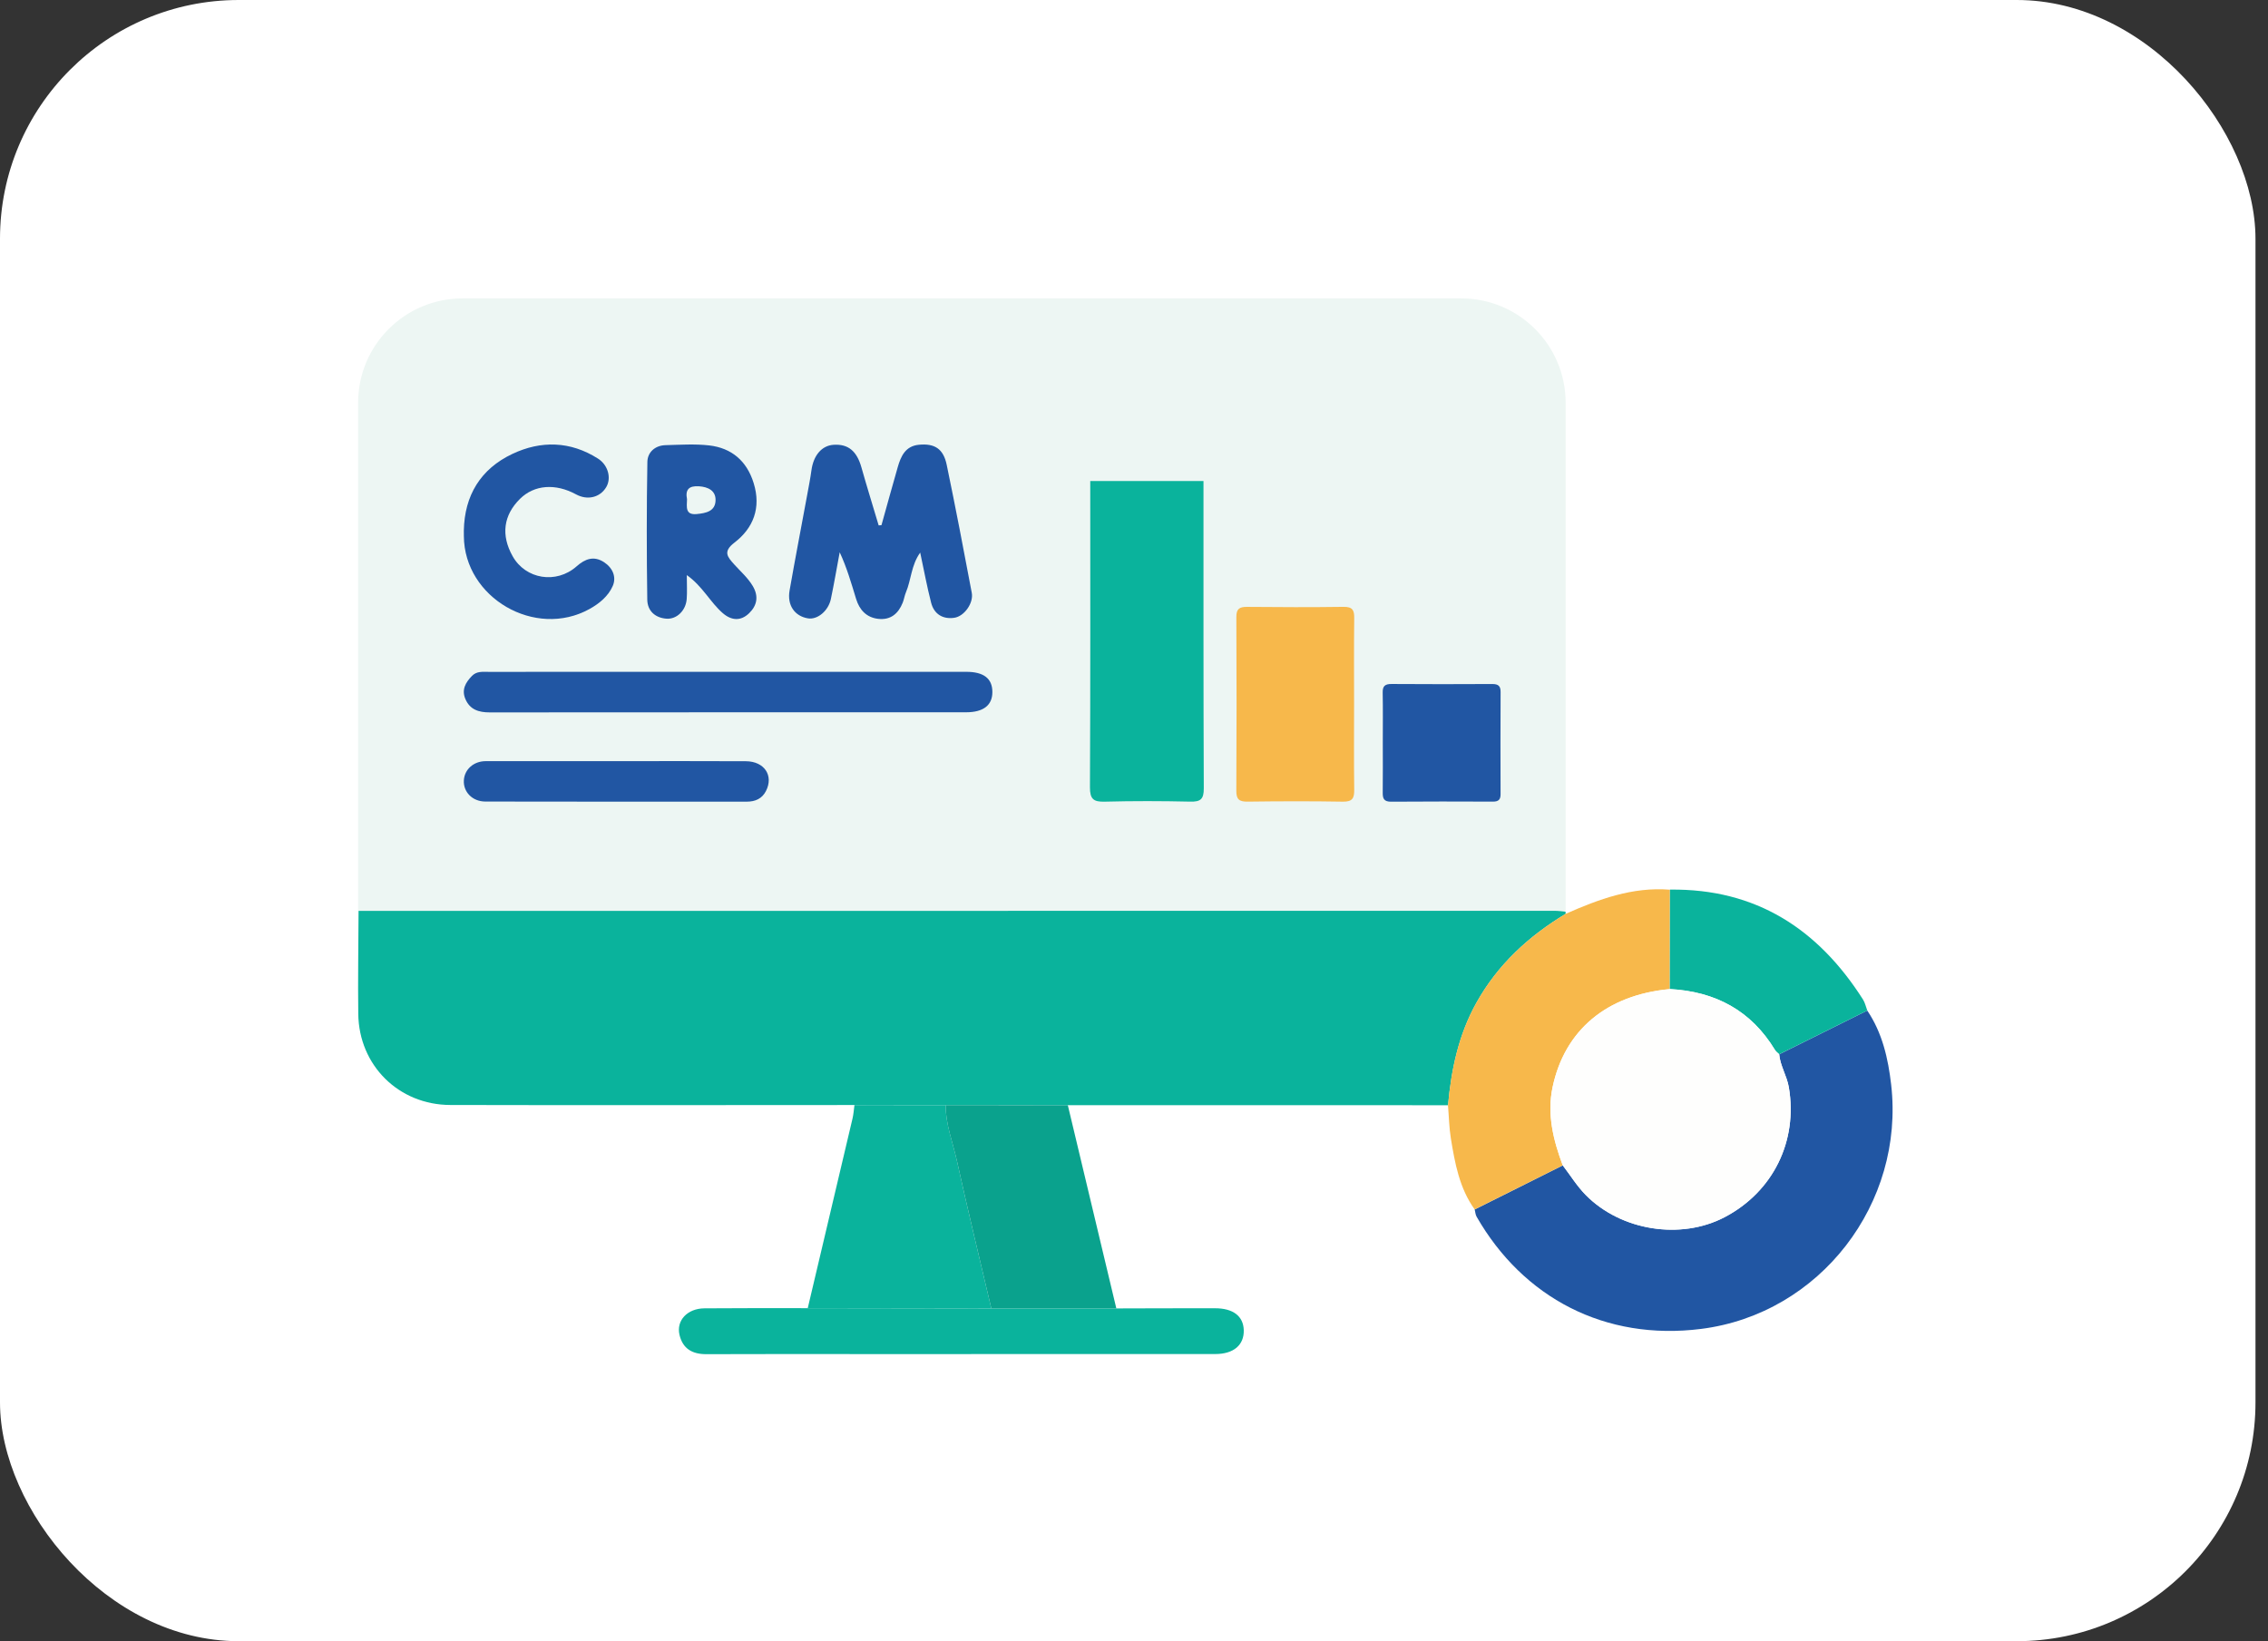 <svg width="152" height="110" viewBox="0 0 152 110" fill="none" xmlns="http://www.w3.org/2000/svg">
<rect x="0" y="0" width="152" height="110" fill="#333333" stroke="none"/>
<rect width="151.161" height="110" rx="16" fill="white"/>
<g clip-path="url(#clip0_55_158)">
<path d="M24 27C24 23.134 27.134 20 31 20H97.929C101.795 20 104.929 23.134 104.929 27V61.077H24V27Z" fill="#EDF6F3"/>
<path d="M80.657 32.242C80.659 39.109 80.648 45.975 80.677 52.841C80.68 53.567 80.459 53.745 79.771 53.729C77.862 53.686 75.949 53.681 74.04 53.731C73.287 53.752 73.043 53.563 73.048 52.757C73.082 45.918 73.068 39.081 73.068 32.242C75.597 32.242 78.128 32.242 80.657 32.242Z" fill="#0AB39C"/>
<path d="M24.03 61.052C50.755 61.05 77.481 61.047 104.209 61.047C104.446 61.047 104.681 61.082 104.918 61.101C104.92 61.15 104.926 61.199 104.934 61.248C102.454 62.744 100.389 64.638 98.958 67.195C97.757 69.341 97.266 71.667 97.048 74.077C88.555 74.077 80.061 74.074 71.568 74.074C68.838 74.072 66.11 74.072 63.38 74.069C61.342 74.066 59.303 74.066 57.265 74.064C48.238 74.066 39.21 74.083 30.183 74.061C26.717 74.053 24.054 71.403 24.011 67.959C23.981 65.658 24.022 63.356 24.03 61.052Z" fill="#0AB39C"/>
<path d="M125.142 67.731C126.155 69.229 126.545 70.962 126.744 72.695C127.659 80.655 121.981 88.059 114.011 89.069C107.572 89.885 102.078 86.985 98.961 81.547C98.882 81.408 98.874 81.226 98.833 81.063C100.8 80.078 102.768 79.096 104.735 78.111C105.247 78.778 105.694 79.509 106.28 80.102C108.653 82.502 112.651 83.117 115.575 81.588C118.839 79.879 120.493 76.479 119.888 72.885C119.757 72.107 119.31 71.446 119.24 70.666C121.207 69.686 123.174 68.707 125.142 67.731Z" fill="#2156A3"/>
<path d="M104.733 78.11C102.765 79.095 100.798 80.077 98.831 81.062C97.809 79.639 97.509 77.971 97.236 76.304C97.117 75.569 97.106 74.821 97.043 74.079C97.261 71.668 97.754 69.343 98.953 67.196C100.384 64.639 102.452 62.743 104.929 61.25C107.155 60.268 109.414 59.432 111.915 59.631C111.913 61.853 111.91 64.073 111.907 66.296C107.684 66.688 104.863 69.035 104.051 72.871C103.67 74.685 104.098 76.415 104.733 78.11Z" fill="#F7B84B"/>
<path d="M90.75 47.181C90.75 49.095 90.734 51.01 90.759 52.922C90.766 53.479 90.656 53.742 90.001 53.731C87.873 53.694 85.743 53.701 83.616 53.729C83.056 53.736 82.853 53.582 82.858 53.007C82.879 49.123 82.879 45.236 82.86 41.353C82.858 40.816 83.056 40.672 83.574 40.676C85.732 40.697 87.89 40.704 90.048 40.674C90.666 40.665 90.766 40.919 90.759 41.442C90.736 43.354 90.75 45.269 90.75 47.181Z" fill="#F7B84B"/>
<path d="M57.265 74.066C59.303 74.069 61.341 74.069 63.379 74.072C63.374 75.367 63.862 76.566 64.134 77.807C64.862 81.112 65.665 84.401 66.439 87.698C62.338 87.692 58.235 87.687 54.134 87.681C55.136 83.441 56.139 79.202 57.137 74.961C57.205 74.668 57.224 74.366 57.265 74.066Z" fill="#0AB39C"/>
<path d="M54.134 87.68C58.235 87.686 62.339 87.691 66.44 87.697C69.233 87.697 72.026 87.697 74.819 87.697C77.023 87.691 79.23 87.683 81.435 87.686C82.647 87.686 83.331 88.216 83.356 89.152C83.383 90.148 82.68 90.754 81.445 90.754C73.742 90.76 66.042 90.757 58.339 90.757C54.674 90.757 51.009 90.746 47.344 90.763C46.401 90.768 45.763 90.403 45.54 89.473C45.311 88.51 46.06 87.7 47.21 87.691C49.518 87.67 51.826 87.68 54.134 87.68Z" fill="#0AB39C"/>
<path d="M74.816 87.696C72.023 87.696 69.23 87.696 66.437 87.696C65.663 84.399 64.862 81.111 64.132 77.805C63.859 76.568 63.371 75.368 63.377 74.07C66.107 74.073 68.835 74.073 71.565 74.076C72.65 78.613 73.734 83.156 74.816 87.696Z" fill="#0AA28D"/>
<path d="M92.674 49.769C92.674 48.655 92.689 47.539 92.667 46.425C92.658 45.994 92.808 45.839 93.269 45.844C95.514 45.862 97.76 45.857 100.007 45.846C100.419 45.844 100.571 45.983 100.569 46.378C100.557 48.662 100.56 50.948 100.567 53.234C100.569 53.587 100.433 53.73 100.056 53.728C97.781 53.719 95.507 53.715 93.232 53.733C92.731 53.737 92.665 53.502 92.67 53.113C92.684 51.997 92.674 50.883 92.674 49.769Z" fill="#2156A3"/>
<path d="M111.912 66.291C111.915 64.069 111.918 61.849 111.921 59.626C117.673 59.55 121.842 62.257 124.853 66.985C124.994 67.205 125.049 67.48 125.144 67.73C123.177 68.707 121.207 69.686 119.24 70.663C119.144 70.567 119.027 70.489 118.959 70.377C117.357 67.727 114.956 66.454 111.912 66.291Z" fill="#0AB39C"/>
<path d="M59.076 35.198C59.438 33.9 59.795 32.602 60.167 31.306C60.378 30.57 60.683 29.899 61.579 29.81C62.638 29.706 63.226 30.077 63.449 31.16C64.042 34.011 64.588 36.872 65.128 39.736C65.257 40.412 64.632 41.312 63.948 41.408C63.184 41.517 62.601 41.158 62.405 40.403C62.13 39.337 61.931 38.252 61.671 37.038C61.063 37.888 61.07 38.864 60.716 39.699C60.621 39.922 60.589 40.172 60.497 40.4C60.202 41.136 59.681 41.572 58.858 41.478C58.064 41.388 57.598 40.873 57.374 40.137C57.054 39.092 56.754 38.039 56.276 37.016C56.08 38.059 55.904 39.107 55.685 40.147C55.514 40.955 54.775 41.552 54.147 41.445C53.257 41.297 52.743 40.563 52.917 39.58C53.292 37.437 53.706 35.299 54.1 33.159C54.2 32.617 54.306 32.074 54.381 31.529C54.514 30.523 55.073 29.864 55.866 29.812C56.851 29.748 57.427 30.238 57.734 31.333C58.101 32.631 58.503 33.922 58.888 35.215C58.952 35.208 59.014 35.203 59.076 35.198Z" fill="#2156A3"/>
<path d="M48.795 45.028C54.115 45.028 59.437 45.028 64.757 45.028C65.929 45.028 66.506 45.475 66.508 46.378C66.511 47.267 65.91 47.74 64.742 47.74C54.1 47.743 43.461 47.738 32.819 47.748C32.081 47.748 31.49 47.562 31.188 46.847C30.926 46.226 31.198 45.751 31.627 45.306C31.948 44.975 32.348 45.031 32.74 45.031C38.092 45.028 43.444 45.028 48.795 45.028Z" fill="#2156A3"/>
<path d="M46.029 38.545C46.029 39.185 46.06 39.674 46.022 40.158C45.96 40.928 45.352 41.516 44.665 41.467C43.914 41.41 43.389 40.95 43.38 40.187C43.337 37.11 43.332 34.033 43.387 30.956C43.399 30.306 43.909 29.857 44.594 29.837C45.574 29.812 46.564 29.743 47.534 29.854C49.013 30.027 50.046 30.874 50.511 32.383C51.024 34.038 50.487 35.399 49.223 36.367C48.424 36.979 48.763 37.332 49.206 37.829C49.629 38.301 50.11 38.711 50.447 39.274C50.864 39.97 50.733 40.587 50.208 41.099C49.652 41.64 49.025 41.602 48.441 41.096C47.599 40.37 47.098 39.301 46.029 38.545ZM46.044 33.462C46.029 33.976 45.913 34.527 46.69 34.455C47.31 34.396 47.957 34.273 47.957 33.502C47.957 32.882 47.458 32.633 46.843 32.593C46.161 32.549 45.917 32.823 46.044 33.462Z" fill="#2156A3"/>
<path d="M31.086 35.567C31.128 33.206 32.211 31.431 34.336 30.425C36.254 29.516 38.229 29.56 40.078 30.738C40.761 31.174 40.987 32.052 40.627 32.653C40.21 33.349 39.367 33.548 38.609 33.136C37.223 32.382 35.807 32.493 34.855 33.43C33.737 34.532 33.563 35.87 34.358 37.282C35.225 38.826 37.282 39.163 38.642 37.96C39.213 37.455 39.797 37.236 40.48 37.679C41.067 38.062 41.328 38.68 41.064 39.279C40.771 39.95 40.172 40.45 39.514 40.815C35.876 42.834 31.113 40.07 31.088 35.932C31.083 35.813 31.086 35.69 31.086 35.567Z" fill="#2156A3"/>
<path d="M41.222 51.016C44.143 51.016 47.064 51.004 49.987 51.021C51.233 51.028 51.863 51.988 51.333 53.021C51.072 53.532 50.615 53.73 50.056 53.73C44.214 53.73 38.37 53.737 32.528 53.723C31.651 53.721 31.043 53.072 31.087 52.303C31.129 51.57 31.739 51.018 32.55 51.016C35.442 51.014 38.331 51.016 41.222 51.016Z" fill="#2156A3"/>
<path d="M111.912 66.291C114.959 66.454 117.357 67.727 118.959 70.374C119.027 70.486 119.144 70.565 119.239 70.66C119.31 71.441 119.757 72.102 119.888 72.88C120.496 76.473 118.839 79.874 115.575 81.582C112.651 83.113 108.653 82.499 106.28 80.097C105.694 79.504 105.245 78.772 104.735 78.105C104.1 76.411 103.672 74.68 104.057 72.861C104.869 69.033 107.689 66.683 111.912 66.291Z" fill="#FEFEFD"/>
</g>
<defs>
<clipPath id="clip0_55_158">
<rect width="103" height="71" fill="white" transform="translate(24 20)"/>
</clipPath>
</defs>
</svg>
